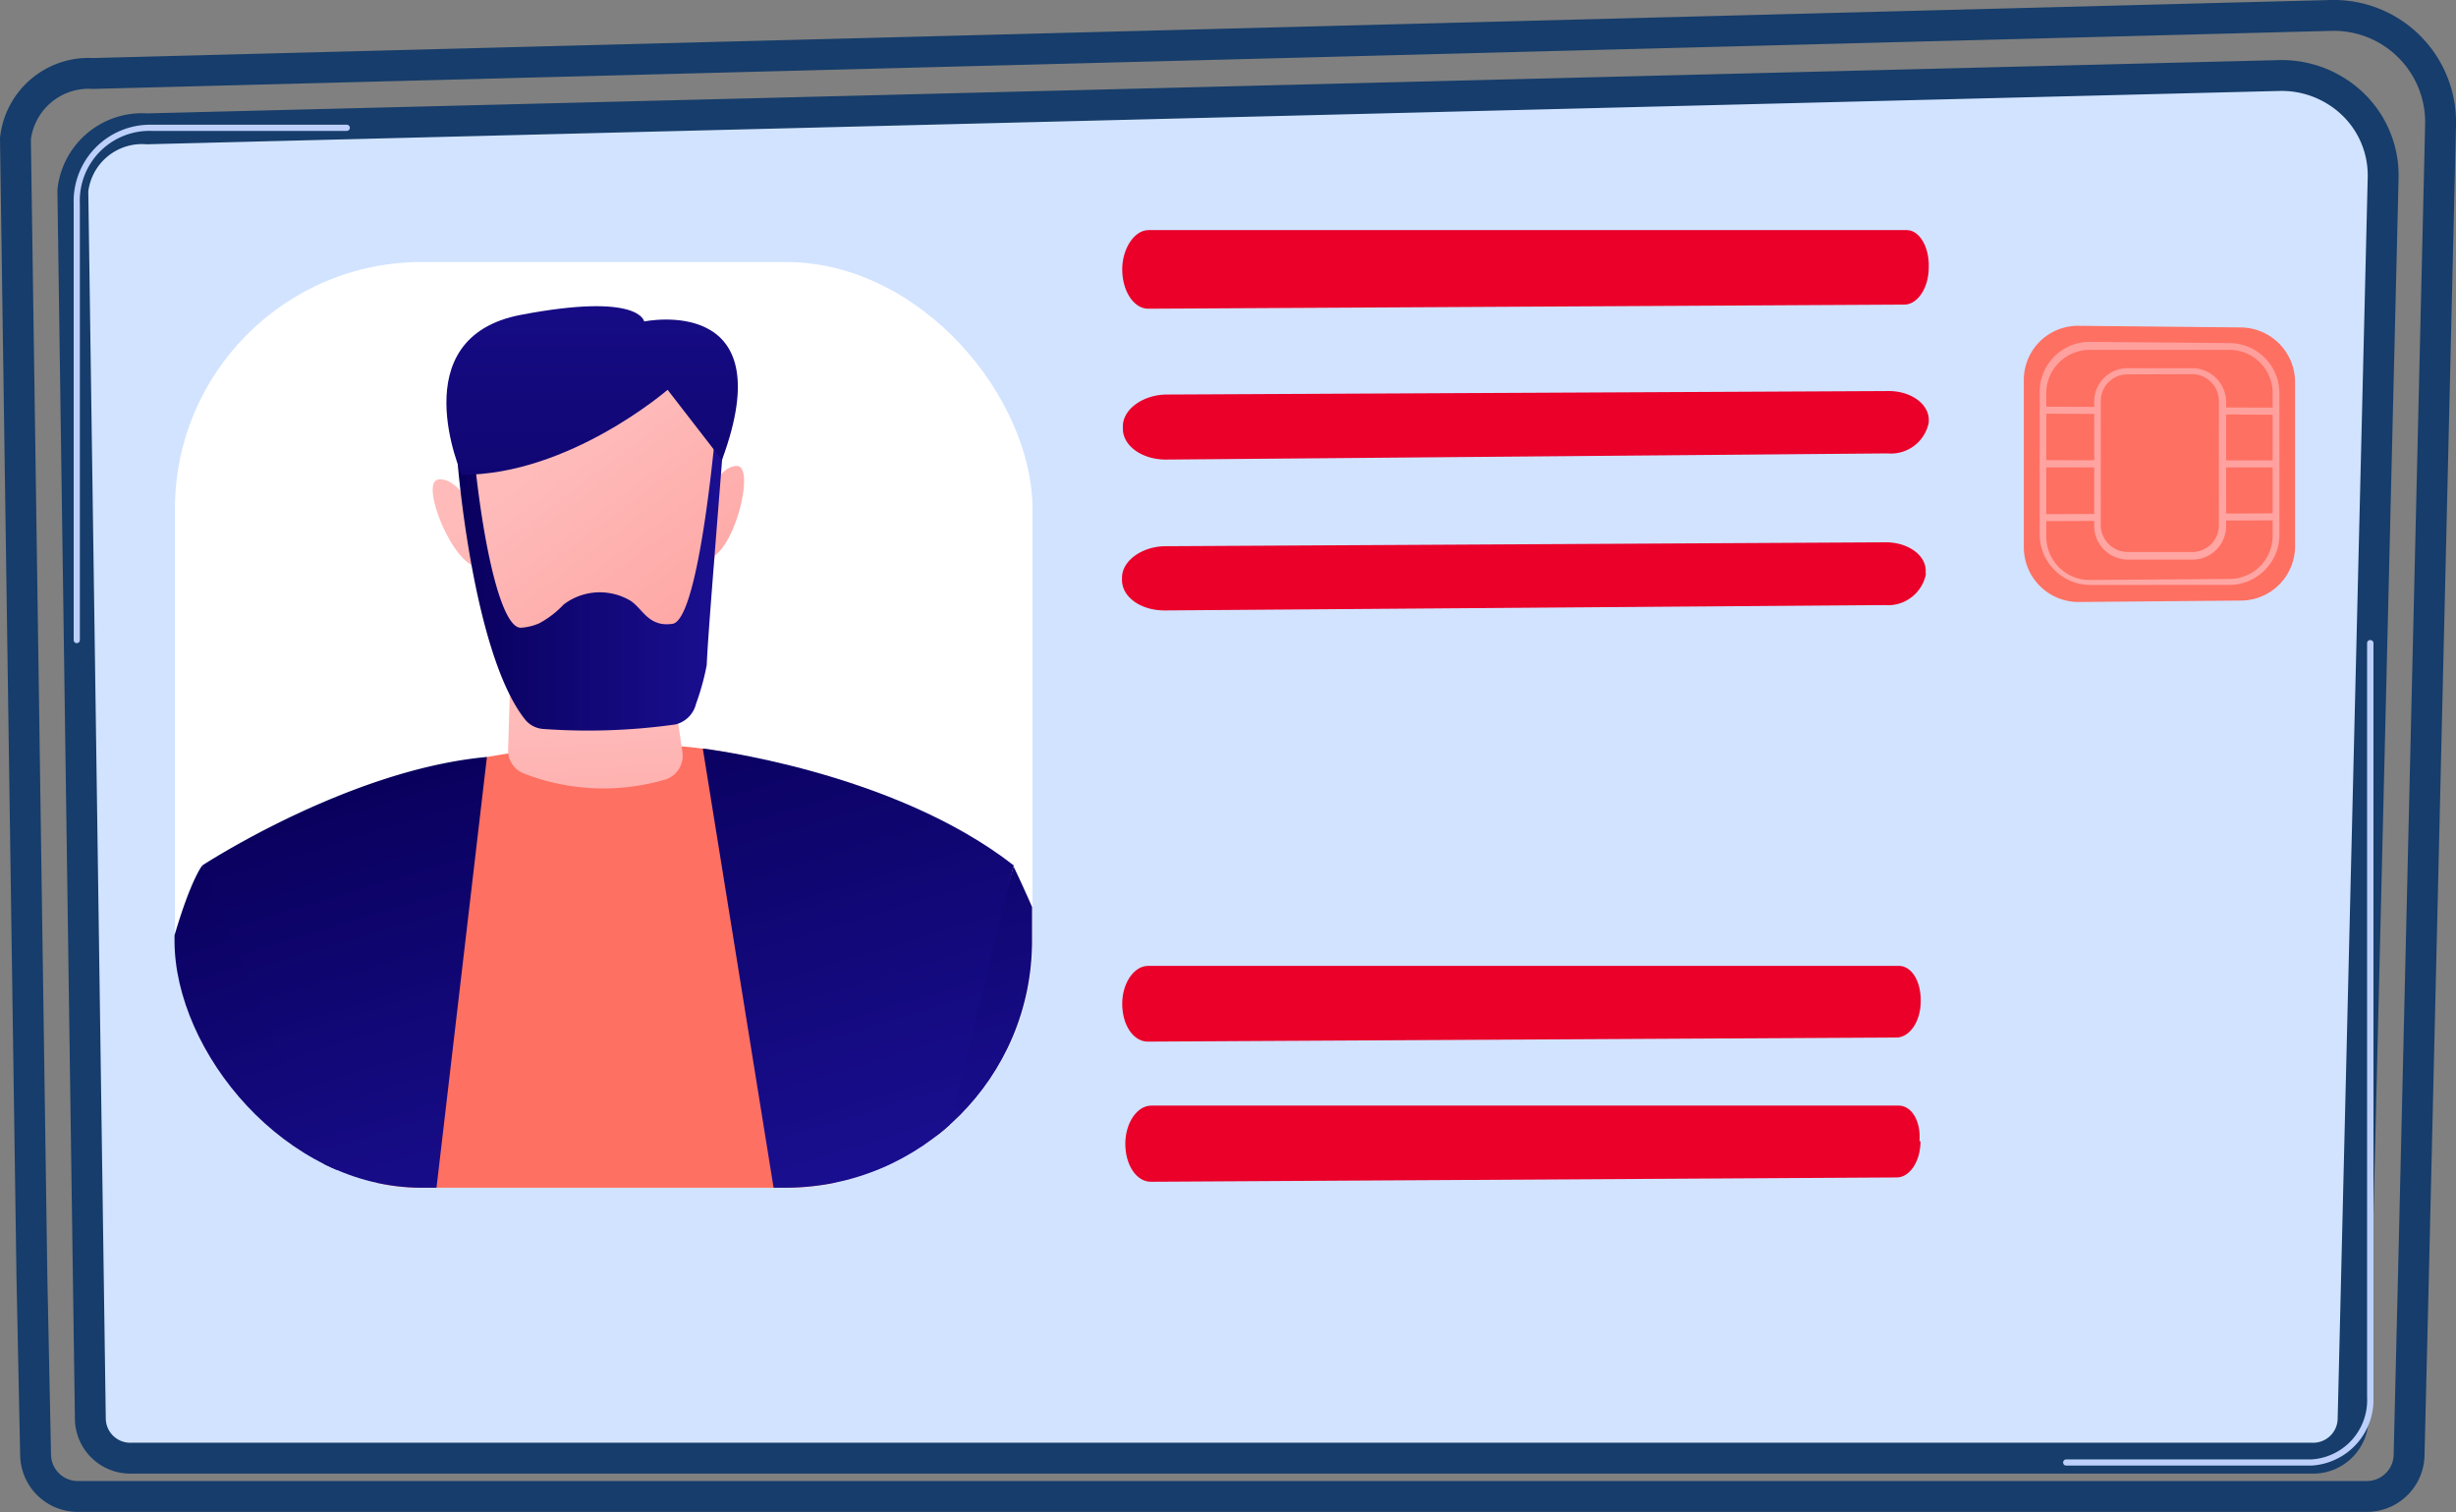<svg xmlns="http://www.w3.org/2000/svg" xmlns:xlink="http://www.w3.org/1999/xlink" viewBox="0 0 119.34 73.47"><rect x="0" y="0" width="119.34" height="73.47" fill="#808080" stroke="none"/><defs><style>.cls-1,.cls-2{fill:none;}.cls-2,.cls-3{stroke:#163d6b;stroke-linecap:round;stroke-linejoin:round;stroke-width:1.5px;}.cls-3{fill:#d2e3ff;}.cls-4{fill:#ea0029;}.cls-5{fill:#bdd0fb;}.cls-6{fill:url(#linear-gradient);}.cls-7{fill:url(#linear-gradient-2);}.cls-8{fill:#f4f7fa;}.cls-9{fill:url(#linear-gradient-3);}.cls-10{fill:url(#linear-gradient-4);}.cls-11{fill:url(#linear-gradient-5);}.cls-12{fill:url(#linear-gradient-6);}.cls-13{fill:url(#linear-gradient-7);}.cls-14{fill:#fff;}.cls-15{clip-path:url(#clip-path);}.cls-16{fill:url(#linear-gradient-8);}.cls-17{fill:url(#linear-gradient-9);}.cls-18{fill:url(#linear-gradient-10);}.cls-19{fill:url(#linear-gradient-11);}.cls-20{fill:url(#linear-gradient-12);}.cls-21{fill:url(#linear-gradient-13);}.cls-22{fill:url(#linear-gradient-14);}.cls-23{fill:url(#linear-gradient-15);}.cls-24{fill:url(#linear-gradient-16);}.cls-25{fill:url(#linear-gradient-17);}.cls-26{fill:url(#linear-gradient-18);}</style><linearGradient id="linear-gradient" x1="132.25" y1="-51.16" x2="124.11" y2="-29.22" gradientUnits="userSpaceOnUse"><stop offset="0" stop-color="#ff928e"/><stop offset="1" stop-color="#fe7062"/></linearGradient><linearGradient id="linear-gradient-2" x1="111.6" y1="59.83" x2="130.37" y2="-5.58" gradientTransform="translate(-17.7 1.21) rotate(-0.14)" gradientUnits="userSpaceOnUse"><stop offset="0" stop-color="#febbba"/><stop offset="1" stop-color="#ff928e"/></linearGradient><linearGradient id="linear-gradient-3" x1="108.34" y1="68.29" x2="127.12" y2="2.88" gradientTransform="matrix(1, -0.01, 0, 1, -15.68, -5.45)" xlink:href="#linear-gradient-2"/><linearGradient id="linear-gradient-4" x1="109.03" y1="68.48" x2="127.81" y2="3.07" gradientTransform="matrix(1, -0.01, 0, 1, -15.68, -5.45)" xlink:href="#linear-gradient-2"/><linearGradient id="linear-gradient-5" x1="109.72" y1="68.68" x2="128.49" y2="3.27" gradientTransform="matrix(1, -0.01, 0, 1, -15.57, -5.85)" xlink:href="#linear-gradient-2"/><linearGradient id="linear-gradient-6" x1="132.3" y1="-51.14" x2="124.16" y2="-29.2" xlink:href="#linear-gradient"/><linearGradient id="linear-gradient-7" x1="111.63" y1="59.84" x2="130.41" y2="-5.57" xlink:href="#linear-gradient-2"/><clipPath id="clip-path"><rect class="cls-1" x="8.48" y="12.73" width="41.67" height="44.98" rx="12"/></clipPath><linearGradient id="linear-gradient-8" x1="43.21" y1="35.49" x2="49.44" y2="56.26" gradientUnits="userSpaceOnUse"><stop offset="0" stop-color="#09005d"/><stop offset="1" stop-color="#1a0f91"/></linearGradient><linearGradient id="linear-gradient-9" x1="7.72" y1="42.07" x2="14.04" y2="63.16" xlink:href="#linear-gradient-8"/><linearGradient id="linear-gradient-10" x1="74.58" y1="-72.56" x2="66.44" y2="-50.62" xlink:href="#linear-gradient"/><linearGradient id="linear-gradient-11" x1="28.82" y1="34.79" x2="29.77" y2="50.66" gradientTransform="matrix(1, 0, 0, 1, 0, 0)" xlink:href="#linear-gradient-2"/><linearGradient id="linear-gradient-12" x1="26.96" y1="22.12" x2="40.25" y2="39.85" gradientTransform="matrix(1, 0, 0, 1, 0, 0)" xlink:href="#linear-gradient-2"/><linearGradient id="linear-gradient-13" x1="30.86" y1="19.2" x2="44.14" y2="36.92" gradientTransform="matrix(1, 0, 0, 1, 0, 0)" xlink:href="#linear-gradient-2"/><linearGradient id="linear-gradient-14" x1="22.43" y1="25.52" x2="35.71" y2="43.24" gradientTransform="matrix(1, 0, 0, 1, 0, 0)" xlink:href="#linear-gradient-2"/><linearGradient id="linear-gradient-15" x1="22.24" y1="28.24" x2="35.14" y2="28.24" xlink:href="#linear-gradient-8"/><linearGradient id="linear-gradient-16" x1="28.78" y1="33.03" x2="28.78" y2="9.12" xlink:href="#linear-gradient-8"/><linearGradient id="linear-gradient-17" x1="16.47" y1="38.51" x2="23.19" y2="60.91" xlink:href="#linear-gradient-8"/><linearGradient id="linear-gradient-18" x1="38.17" y1="32.38" x2="45.52" y2="56.89" xlink:href="#linear-gradient-8"/></defs><g id="Capa_2" data-name="Capa 2"><g id="Capa_1-2" data-name="Capa 1"><path class="cls-2" d="M118.59,6.06l-1.32,56-.21,8.65a2.05,2.05,0,0,1-2.06,2H3.73a2.05,2.05,0,0,1-2-2L1.55,62,.75,6.74A3.58,3.58,0,0,1,4.52,3.57L113.27.75a5.19,5.19,0,0,1,5.32,5.31Z"/><path class="cls-3" d="M114.34,68.93a1.94,1.94,0,0,1-2,1.92H6.39a1.94,1.94,0,0,1-2-1.92L3.54,9.26a3.38,3.38,0,0,1,3.6-3L110.73,3.67a5,5,0,0,1,3.62,1.41,4.8,4.8,0,0,1,1.45,3.54Z"/><path class="cls-4" d="M93.72,13c0,1-.55,1.79-1.17,1.8L55.79,15c-.7,0-1.26-.86-1.26-1.91h0c0-1,.58-1.91,1.28-1.91H92.65c.62,0,1.1.82,1.07,1.8Z"/><path class="cls-4" d="M93.32,55.45c0,1-.54,1.76-1.15,1.76l-36.25.21c-.69,0-1.24-.8-1.24-1.85h0c0-1,.57-1.85,1.26-1.85H92.27c.61,0,1.08.75,1,1.73Z"/><path class="cls-4" d="M93.33,48.65c0,1-.55,1.75-1.16,1.76l-36.4.2c-.69,0-1.24-.79-1.24-1.84h0c0-1,.57-1.84,1.26-1.84H92.27c.61,0,1.08.74,1.06,1.72Z"/><path class="cls-4" d="M93.72,20.53a1.87,1.87,0,0,1-2,1.5l-35.07.3c-1.16,0-2.1-.67-2.09-1.52v-.09c0-.85,1-1.54,2.12-1.55L91.78,19c1.1,0,2,.66,1.94,1.48Z"/><path class="cls-4" d="M93.58,27.91a1.88,1.88,0,0,1-2,1.49l-35,.26c-1.15,0-2.08-.66-2.06-1.5v-.09c0-.84,1-1.53,2.12-1.53l35-.19c1.1,0,2,.66,1.93,1.47Z"/><path class="cls-5" d="M112.32,71.21H100.4a.15.15,0,1,1,0-.3h11.92a2.88,2.88,0,0,0,2.7-3V31.25a.15.15,0,0,1,.16-.15.15.15,0,0,1,.15.15V67.93A3.2,3.2,0,0,1,112.32,71.21Z"/><path class="cls-5" d="M3.73,31.25a.15.15,0,0,1-.15-.15V9.89A3.72,3.72,0,0,1,7.36,6.06h9.49a.15.15,0,0,1,0,.3H7.36A3.39,3.39,0,0,0,3.88,9.89V31.1A.15.15,0,0,1,3.73,31.25Z"/><path class="cls-6" d="M108.94,29.18l-7.94.07a2.66,2.66,0,0,1-2.66-2.67l0-8.09A2.63,2.63,0,0,1,101,15.83l7.93.08a2.66,2.66,0,0,1,2.59,2.67l0,7.93A2.64,2.64,0,0,1,108.94,29.18Z"/><path class="cls-7" d="M108.38,28.42l-6.82,0A2.46,2.46,0,0,1,99.11,26l0-6.93a2.43,2.43,0,0,1,2.44-2.46l6.82.06a2.44,2.44,0,0,1,2.39,2.46l0,6.82A2.44,2.44,0,0,1,108.38,28.42ZM101.54,17a2.11,2.11,0,0,0-2.11,2.12l0,6.93a2.11,2.11,0,0,0,2.11,2.13l6.82-.05A2.1,2.1,0,0,0,110.43,26l0-6.83A2.1,2.1,0,0,0,108.35,17Z"/><path class="cls-8" d="M99.27,19.93l11.31.05Z"/><polygon class="cls-9" points="110.58 20.15 99.27 20.1 99.27 19.76 110.58 19.81 110.58 20.15"/><path class="cls-8" d="M99.27,22.54h0Z"/><polygon class="cls-10" points="110.59 22.71 99.27 22.71 99.27 22.36 110.58 22.37 110.59 22.71"/><path class="cls-8" d="M99.28,25.14l11.31,0Z"/><rect class="cls-11" x="99.28" y="24.96" width="11.31" height="0.34" transform="translate(-0.08 0.35) rotate(-0.19)"/><path class="cls-12" d="M106.56,27l-3.16,0a1.47,1.47,0,0,1-1.47-1.48l0-6A1.47,1.47,0,0,1,103.38,18l3.16,0A1.48,1.48,0,0,1,108,19.55l0,6A1.47,1.47,0,0,1,106.56,27Z"/><path class="cls-13" d="M106.56,27.19l-3.16,0a1.64,1.64,0,0,1-1.64-1.65v-6a1.62,1.62,0,0,1,1.63-1.65l3.16,0a1.65,1.65,0,0,1,1.62,1.66v6A1.63,1.63,0,0,1,106.56,27.19Zm-3.18-9a1.29,1.29,0,0,0-1.3,1.31l0,6a1.31,1.31,0,0,0,1.3,1.32l3.16,0a1.3,1.3,0,0,0,1.28-1.32v-6a1.31,1.31,0,0,0-1.29-1.32Z"/><rect class="cls-14" x="8.5" y="12.73" width="41.67" height="44.98" rx="12"/><g class="cls-15"><path class="cls-16" d="M53.83,56a56.72,56.72,0,0,0-4.58-13.9L44.9,57.16s.07.17.2.55h7.25A1.5,1.5,0,0,0,53.83,56Z"/><path class="cls-17" d="M16.11,57.71c.47-1.7.84-2.8.84-2.8L9.83,42.05S8.21,44,6.48,55.07a2.26,2.26,0,0,0,2.21,2.64Z"/><path class="cls-18" d="M40.64,57.71,38.71,37.47c-8.63-3.19-19.51.38-19.51.38l-.89,19.86Z"/><path class="cls-19" d="M24.85,31.08l-.16,5.34a1.2,1.2,0,0,0,.81,1.18,10.64,10.64,0,0,0,6.88.26,1.22,1.22,0,0,0,.78-1.32l-.81-5.46Z"/><path class="cls-20" d="M22.12,21.33s.94,9.56,3,12c0,0,6.19.56,8.44-.75A35.4,35.4,0,0,0,35,21.42s.31-5.8-6.1-6.28C21.37,14.58,22.12,21.33,22.12,21.33Z"/><path class="cls-21" d="M34.31,24.33s.56-1.69,1.5-1.69-.19,4.5-1.5,4.5Z"/><path class="cls-22" d="M23,24.77s-.78-1.6-1.71-1.47.79,4.44,2.09,4.26Z"/><path class="cls-23" d="M22.24,22.52s.74,9.2,3.25,12.41a1.25,1.25,0,0,0,.92.49,30.4,30.4,0,0,0,6.41-.22,1.36,1.36,0,0,0,1-1,12.15,12.15,0,0,0,.52-1.88c.06-1.43.39-5.38.81-10.78l-.38-.6c-.12,1.24-.88,9.18-2.09,9.37a1.8,1.8,0,0,1-.55,0c-.73-.15-.95-.73-1.46-1.1a2.91,2.91,0,0,0-3.28.16,4.57,4.57,0,0,1-1.2.92,2.6,2.6,0,0,1-.89.21c-.88,0-1.76-3.52-2.25-8.25Z"/><path class="cls-24" d="M32.44,18.94s-4.78,4.14-10,4.13c0,0-2.95-6.66,2.86-7.77s6,.32,6,.32,6.8-1.41,3.78,6.73Z"/><path class="cls-25" d="M16.09,57.71h5.12l2.45-20.93c-6.72.61-13.83,5.27-13.83,5.27l5.29,12.84A26.84,26.84,0,0,1,16.09,57.71Z"/><path class="cls-26" d="M45.26,57.71c.29-1.2.64-2.3,1-3.43l3-12.23c-5.89-4.6-15.11-5.68-15.11-5.68l3.44,21.34Z"/></g></g></g></svg>